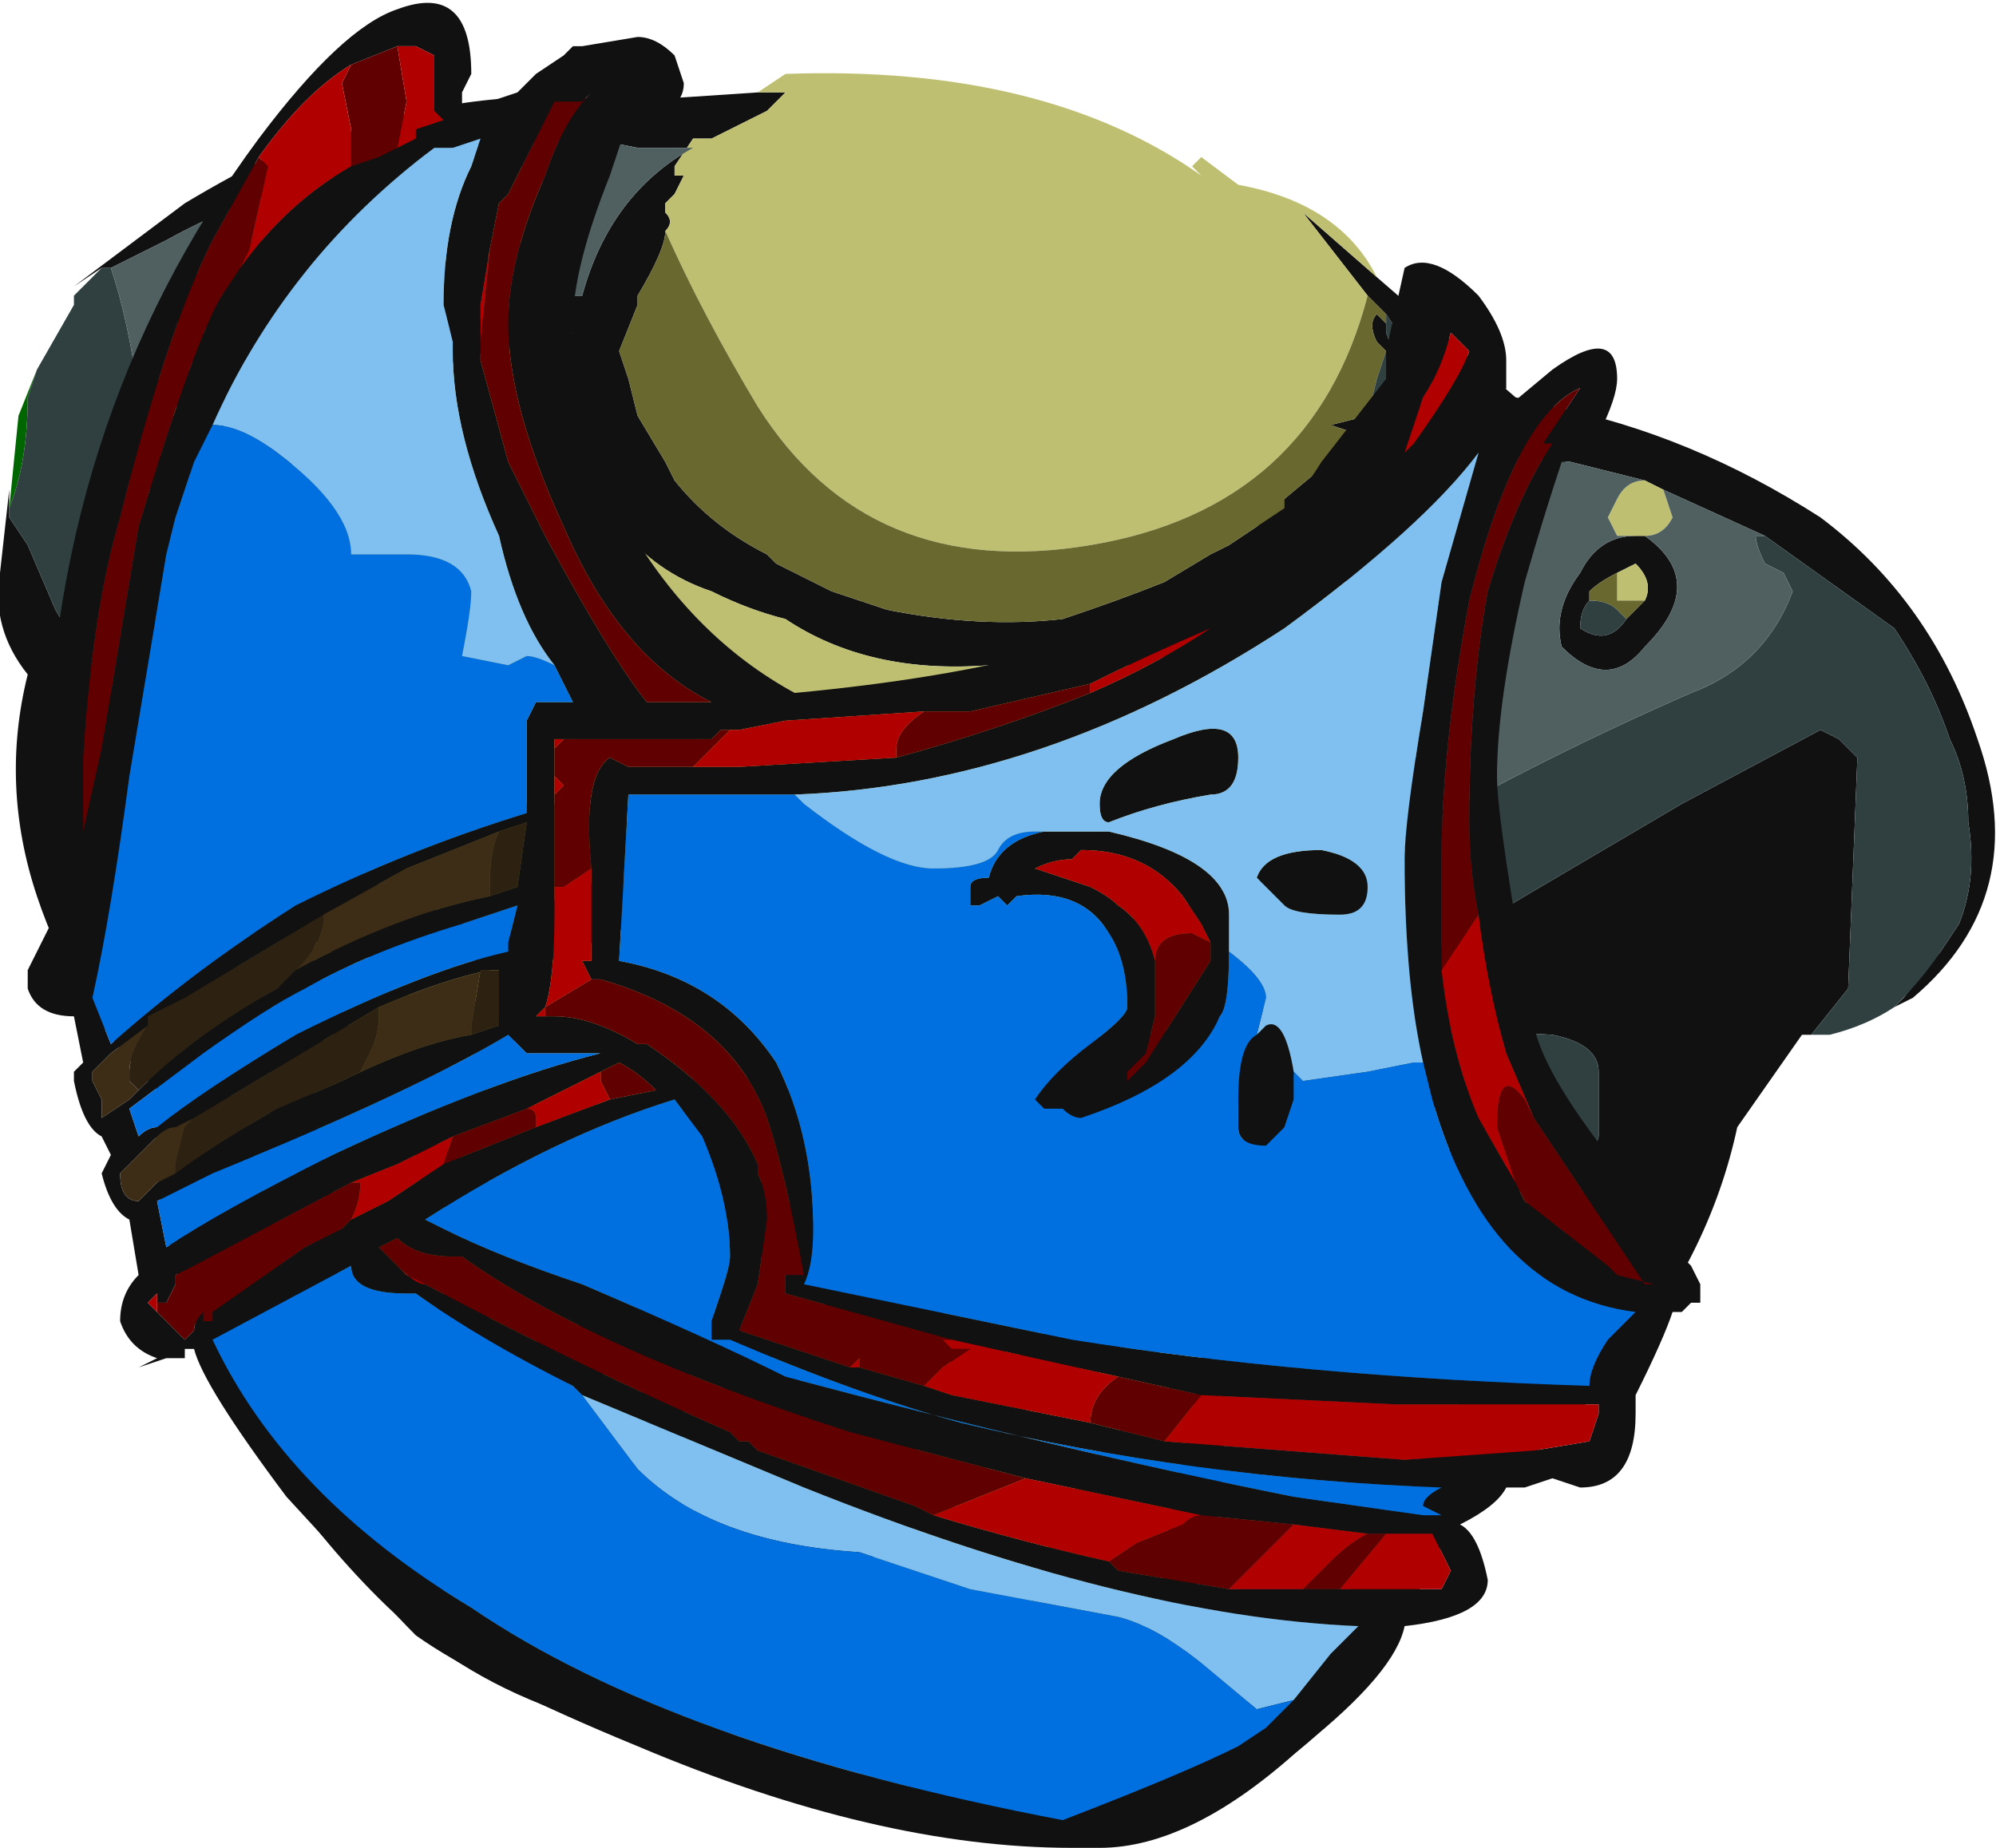 <?xml version="1.0" encoding="UTF-8" standalone="no"?>
<svg xmlns:ffdec="https://www.free-decompiler.com/flash" xmlns:xlink="http://www.w3.org/1999/xlink" ffdec:objectType="frame" height="70.0px" width="75.6px" xmlns="http://www.w3.org/2000/svg">
  <g transform="matrix(1.0, 0.0, 0.0, 1.0, 37.45, 33.6)">
    <use ffdec:characterId="2116" height="66.85" transform="matrix(1.0, 0.0, 0.0, 1.0, -37.45, -30.8)" width="75.6" xlink:href="#sprite0"/>
    <use ffdec:characterId="2117" height="10.0" transform="matrix(7.0, 0.0, 0.0, 7.0, -36.4, -33.6)" width="9.05" xlink:href="#shape1"/>
  </g>
  <defs>
    <g id="sprite0" transform="matrix(1.0, 0.0, 0.0, 1.0, 37.45, 30.8)">
      <use ffdec:characterId="2115" height="9.55" transform="matrix(7.0, 0.0, 0.0, 7.0, -37.45, -30.8)" width="10.8" xlink:href="#shape0"/>
    </g>
    <g id="shape0" transform="matrix(1.0, 0.0, 0.0, 1.0, 5.35, 4.4)">
      <path d="M2.1 -3.3 L2.85 -2.65 3.05 -2.6 Q3.8 -2.45 4.5 -2.0 5.1 -1.55 5.35 -0.8 5.65 0.05 5.0 0.6 L4.9 0.65 4.95 0.6 5.15 0.35 5.25 0.2 Q5.35 -0.05 5.3 -0.35 5.3 -0.6 5.2 -0.8 5.1 -1.1 4.9 -1.4 L4.2 -1.9 3.65 -2.15 3.55 -2.2 3.15 -2.3 2.6 -2.35 2.3 -2.4 2.3 -2.35 2.25 -2.25 2.25 -2.15 2.15 -2.0 2.15 -1.95 2.1 -1.95 1.95 -1.8 2.05 -1.65 2.1 -1.55 2.2 -1.3 Q2.35 -0.9 2.3 -0.4 L2.25 -0.2 2.25 -0.1 2.2 -0.05 2.2 0.05 2.05 0.25 1.95 0.4 1.75 0.6 1.9 0.55 2.0 0.5 2.4 0.35 Q2.65 0.2 2.9 0.05 L3.75 -0.45 4.5 -0.85 4.6 -0.8 4.7 -0.7 4.65 0.55 4.45 0.8 4.4 0.8 4.05 1.3 Q3.9 2.0 3.4 2.6 3.05 3.05 2.55 3.35 2.35 3.8 2.1 4.2 1.8 4.65 1.4 4.85 0.55 5.3 -0.35 5.1 -1.4 4.9 -2.35 4.45 -2.9 4.25 -3.3 3.85 -3.95 3.2 -4.3 2.35 -4.55 1.75 -4.5 1.1 -4.95 0.65 -5.15 0.05 -5.35 -0.55 -5.2 -1.15 -5.4 -1.4 -5.35 -1.7 L-5.3 -2.15 -5.3 -2.0 -5.2 -1.85 -5.05 -1.5 -4.9 -1.25 -4.85 -1.2 -4.65 -0.95 -4.65 -1.05 -4.55 -1.35 -4.45 -1.6 -4.4 -1.7 Q-3.7 -2.95 -2.25 -3.2 L-2.2 -3.2 Q-2.05 -3.75 -1.6 -4.0 L-1.9 -4.0 -2.15 -4.05 -2.9 -4.0 -3.5 -3.85 Q-4.0 -3.75 -4.45 -3.5 L-4.75 -3.35 -4.8 -3.35 -4.95 -3.25 -4.35 -3.7 Q-4.1 -3.85 -3.8 -4.0 L-3.55 -4.05 Q-2.8 -4.35 -2.0 -4.25 L-1.25 -4.3 -1.1 -4.3 -1.2 -4.2 -1.5 -4.05 -1.6 -4.05 -1.7 -3.9 -1.7 -3.85 -1.65 -3.85 -1.7 -3.75 -1.75 -3.7 -1.75 -3.65 Q-1.7 -3.6 -1.75 -3.55 -1.75 -3.45 -1.9 -3.2 L-1.9 -3.15 -2.0 -2.9 -1.95 -2.75 -1.9 -2.55 -1.75 -2.3 -1.7 -2.2 Q-1.5 -1.95 -1.2 -1.8 L-1.15 -1.75 Q-1.05 -1.7 -0.85 -1.6 L-0.55 -1.5 Q-0.05 -1.4 0.4 -1.45 0.7 -1.55 0.95 -1.65 L1.2 -1.8 1.3 -1.85 1.45 -1.95 1.6 -2.1 1.9 -2.35 2.0 -2.45 1.85 -2.5 2.05 -2.55 2.15 -2.75 2.15 -2.9 2.1 -2.95 Q2.05 -3.05 2.1 -3.1 L2.15 -3.05 2.15 -3.0 2.3 -2.6 2.45 -2.65 2.15 -3.1 2.05 -3.2 1.7 -3.65 2.1 -3.3 M3.55 -1.9 Q3.9 -1.65 3.55 -1.3 3.35 -1.05 3.1 -1.3 3.05 -1.5 3.2 -1.7 3.3 -1.9 3.5 -1.9 L3.55 -1.9 M2.05 -0.25 Q2.1 -0.6 2.1 -0.95 2.05 -1.3 1.95 -1.6 L1.9 -1.75 1.9 -1.7 1.75 -1.65 1.7 -1.6 1.55 -1.5 Q0.75 -1.05 0.0 -1.2 -0.65 -1.15 -1.1 -1.45 -1.3 -1.5 -1.5 -1.6 -1.8 -1.7 -2.0 -1.95 -2.2 -2.1 -2.3 -2.4 L-2.3 -2.45 Q-2.35 -2.6 -2.3 -2.85 L-2.3 -2.9 -2.25 -3.0 -2.45 -2.95 -2.5 -2.95 Q-2.95 -2.85 -3.35 -2.65 L-3.65 -2.4 Q-4.05 -2.05 -4.3 -1.55 L-4.4 -1.25 -4.45 -1.2 -4.45 -1.05 -4.5 -0.95 -4.5 -0.8 -4.35 -0.7 Q-3.9 -0.35 -3.45 -0.1 L-3.3 -0.05 -3.3 0.0 -3.2 0.0 Q-2.95 0.15 -2.65 0.3 L-2.4 0.1 Q-2.25 0.0 -2.05 -0.05 L-1.85 0.0 Q-1.8 0.05 -1.7 0.1 L-2.25 0.35 Q-2.45 0.45 -2.6 0.4 L-3.25 0.4 -3.5 0.35 -3.6 0.35 -3.6 0.3 -3.65 0.3 -3.65 0.45 -3.6 0.55 -3.55 0.6 -3.5 0.65 -3.45 0.8 -3.6 0.8 -3.6 0.9 -3.65 1.1 -3.65 1.25 -3.55 1.5 -3.55 1.65 -3.5 1.7 -3.55 1.7 -3.5 1.75 -3.5 1.7 -3.45 1.7 -3.45 1.75 -3.5 1.85 -3.5 1.95 Q-3.55 2.25 -3.55 2.6 L-3.5 2.85 -3.5 2.9 -3.25 3.4 Q-3.0 3.8 -2.7 4.05 L-2.6 4.15 -2.55 4.15 -2.5 4.2 -1.7 4.6 -1.4 4.65 -0.55 4.85 -0.2 4.9 0.1 4.9 0.55 4.45 0.6 4.3 0.8 4.1 Q0.95 3.9 0.95 3.65 L0.95 3.6 1.0 3.3 1.15 2.6 1.15 2.4 1.2 2.45 1.25 2.25 1.4 1.65 1.4 1.55 Q1.35 1.35 1.4 1.15 L1.05 1.3 0.1 1.35 Q-0.55 1.25 -1.0 0.8 L-0.9 0.8 -1.0 0.65 Q-1.0 0.5 -1.15 0.4 L-1.15 0.35 -1.05 0.3 -1.0 0.25 -0.9 0.3 Q-0.85 0.35 -0.8 0.4 L-0.7 0.5 Q-0.6 0.65 -0.65 0.75 L-0.55 0.85 0.85 0.8 1.35 0.7 1.5 0.65 1.65 0.65 1.65 0.6 1.7 0.6 1.8 0.45 1.95 0.2 2.0 -0.05 2.05 -0.25 M3.55 -1.55 Q3.6 -1.65 3.5 -1.75 L3.4 -1.7 Q3.3 -1.65 3.25 -1.6 L3.25 -1.55 Q3.2 -1.5 3.2 -1.4 3.35 -1.3 3.45 -1.45 L3.55 -1.55 M-4.6 -2.65 L-4.55 -2.7 Q-4.45 -2.8 -4.3 -2.8 L-4.2 -2.75 -4.15 -2.75 Q-4.1 -2.6 -4.15 -2.45 -4.25 -2.3 -4.4 -2.15 L-4.55 -2.15 -4.6 -2.2 -4.65 -2.2 -4.65 -2.6 -4.6 -2.65 M-3.9 -3.2 L-3.85 -3.25 Q-3.8 -3.35 -4.0 -3.3 L-4.05 -3.3 -4.15 -3.2 -4.15 -3.15 -4.25 -3.0 -4.05 -3.05 -3.9 -3.2 M-3.9 -3.5 Q-3.45 -3.3 -3.85 -2.95 -4.1 -2.75 -4.35 -2.85 -4.45 -3.1 -4.3 -3.3 -4.15 -3.5 -3.9 -3.5 M-4.4 -2.6 L-4.45 -2.55 -4.55 -2.35 -4.55 -2.3 -4.45 -2.35 -4.35 -2.45 -4.35 -2.5 -4.3 -2.6 -4.4 -2.6 M-2.4 3.45 L-2.6 3.45 -2.7 3.35 -2.75 3.2 -2.7 3.15 -2.7 3.1 Q-2.6 3.05 -2.55 3.15 L-2.5 3.2 -2.05 3.15 -1.85 3.1 -1.85 2.9 -1.9 2.6 -1.9 2.55 -1.95 2.6 -2.15 2.65 Q-2.4 2.75 -2.65 2.65 L-2.7 2.65 -2.85 2.55 -2.9 2.45 Q-3.05 2.3 -2.95 2.2 L-2.9 2.15 Q-2.75 2.25 -2.65 2.4 L-2.55 2.5 -2.05 2.3 Q-1.95 2.3 -1.85 2.25 L-1.85 1.85 -1.75 1.6 -1.8 1.6 -2.0 1.7 -2.05 1.75 -2.4 1.8 -2.6 1.8 -2.6 1.85 Q-2.75 1.85 -3.0 1.7 L-3.1 1.55 -3.1 1.45 -3.05 1.35 Q-2.85 1.45 -2.7 1.6 L-2.65 1.7 Q-2.5 1.6 -2.35 1.6 L-2.3 1.6 -2.3 1.55 -1.95 1.4 -1.9 1.4 -1.75 1.3 -1.7 1.3 -1.7 1.25 -1.6 1.15 Q-1.5 1.25 -1.5 1.35 L-1.5 1.4 -0.95 1.8 -0.9 1.8 -0.8 1.9 -0.25 2.3 0.15 2.55 Q0.25 2.45 0.4 2.35 L0.7 2.3 Q0.9 2.45 0.5 2.6 L0.45 2.65 0.35 2.65 0.1 2.65 -0.05 2.6 -0.1 2.6 Q-0.3 2.55 -0.45 2.5 -0.8 2.35 -1.1 2.1 L-1.3 1.95 -1.35 1.85 -1.45 1.8 -1.55 1.7 -1.55 2.25 -1.45 2.35 -1.4 2.35 -1.05 2.65 Q-0.85 2.8 -0.75 2.9 L-0.6 2.9 -0.35 2.85 Q-0.3 3.0 -0.4 3.05 -0.45 3.1 -0.55 3.1 -0.7 3.15 -0.8 3.05 -1.05 3.0 -1.35 2.8 L-1.6 2.55 -1.6 2.6 -1.65 2.8 -1.65 3.05 -1.35 3.3 -1.0 3.45 -0.55 3.45 -0.5 3.5 Q-0.9 4.0 -1.45 3.55 L-1.5 3.5 -1.65 3.3 -1.75 3.65 -1.85 3.2 -2.0 3.35 -2.15 3.4 -2.2 3.4 -2.25 3.45 -2.4 3.45 M-4.2 0.95 L-4.0 1.3 -4.0 1.35 -3.85 1.9 -3.85 2.0 -3.8 2.1 -3.75 2.3 -3.75 2.15 -3.7 2.0 -3.55 1.75 -3.65 1.6 Q-3.9 1.5 -3.9 1.1 -3.9 0.9 -3.75 0.8 L-3.7 0.75 -3.7 0.7 Q-3.85 0.65 -3.85 0.45 L-3.85 0.4 Q-3.85 0.35 -3.8 0.3 L-4.0 0.25 -4.15 0.15 -4.3 0.1 -4.45 0.0 -4.55 0.0 -4.45 0.1 -4.1 0.4 -3.95 0.55 -3.85 0.7 -3.8 0.75 -3.8 0.8 -3.85 0.85 -4.2 0.85 -4.2 0.9 -4.2 0.95 -4.2 0.95 M2.6 1.75 L2.7 1.65 Q2.75 1.5 2.95 1.45 L3.0 1.5 3.1 1.5 Q3.2 1.75 2.95 1.95 2.85 2.05 2.7 1.95 L2.6 1.9 Q2.6 1.85 2.6 1.75 M1.95 2.3 L1.9 2.25 1.9 2.2 Q1.8 2.0 1.95 1.8 L2.0 1.8 Q2.15 1.65 2.3 1.65 2.4 1.7 2.4 1.8 2.45 1.9 2.35 2.05 L2.1 2.3 1.95 2.3 M2.85 1.65 L2.8 1.7 2.75 1.8 Q2.8 1.85 2.9 1.75 L2.95 1.6 Q2.9 1.65 2.85 1.65 M0.4 4.9 Q0.95 4.8 1.4 4.4 2.0 3.9 2.35 3.1 L2.45 2.95 2.65 2.6 Q3.1 2.0 3.2 1.7 L3.3 1.35 3.3 1.0 Q3.3 0.85 3.05 0.8 L2.15 0.75 1.75 0.95 1.55 1.1 1.6 1.25 1.6 1.3 Q1.7 1.55 1.65 1.8 L1.6 1.95 1.6 2.0 Q1.55 2.2 1.45 2.35 L1.4 2.35 1.25 2.5 1.2 2.5 1.2 2.6 1.25 2.75 Q1.35 3.4 1.0 4.05 L0.8 4.4 0.7 4.45 0.45 4.7 0.4 4.7 0.1 4.9 0.4 4.9 M2.35 1.05 L2.45 1.0 2.45 1.05 2.55 1.05 Q2.65 1.05 2.65 1.1 2.75 1.2 2.65 1.4 2.5 1.65 2.3 1.55 L2.25 1.5 2.25 1.4 2.3 1.1 2.3 1.05 2.35 1.05 M2.6 1.25 L2.55 1.15 Q2.4 1.15 2.4 1.25 L2.4 1.45 Q2.5 1.45 2.55 1.35 L2.55 1.3 2.6 1.25 M2.1 1.95 L2.0 1.95 2.0 2.1 2.05 2.1 Q2.1 2.1 2.1 2.05 L2.15 2.0 2.2 1.85 Q2.15 1.9 2.1 1.95" fill="#111111" fill-rule="evenodd" stroke="none"/>
      <path d="M4.55 0.8 L4.4 0.8 4.45 0.8 4.55 0.8 M-5.3 -2.05 L-5.25 -2.55 -5.15 -2.8 -5.2 -2.65 Q-5.2 -2.3 -5.3 -2.05 M2.15 -2.75 L2.15 -2.9 2.15 -2.75 M2.2 -0.05 L2.25 0.0 2.2 0.05 2.2 -0.05 M-4.55 -2.35 L-4.45 -2.35 -4.55 -2.3 -4.55 -2.35" fill="#006600" fill-rule="evenodd" stroke="none"/>
      <path d="M2.05 -1.65 L2.1 -1.65 2.1 -1.6 2.1 -1.55 2.05 -1.65 M-4.3 -2.6 L-4.4 -2.6 -4.3 -2.6 M-3.45 -0.1 L-3.3 -0.05 -3.45 -0.1 M-2.25 3.45 L-2.4 3.45 -2.25 3.45 M-3.55 0.6 L-3.5 0.65 -3.55 0.6 M-3.65 1.1 L-3.6 1.25 -3.6 1.45 -3.55 1.55 -3.55 1.5 -3.65 1.25 -3.65 1.1 M-3.45 1.75 L-3.5 1.8 -3.5 1.85 -3.45 1.75 M-2.55 4.15 L-2.5 4.2 -2.55 4.15 M-3.2 2.1 L-3.25 2.15 -3.2 2.25 -3.25 2.1 -3.2 2.1 M0.55 4.45 L0.6 4.35 0.6 4.3 0.55 4.45 M0.95 3.65 L0.95 3.6 0.95 3.65" fill="#00a600" fill-rule="evenodd" stroke="none"/>
      <path d="M-1.25 -4.3 L-1.1 -4.4 Q0.3 -4.45 1.15 -3.85 L1.1 -3.9 1.15 -3.95 1.35 -3.8 Q1.9 -3.7 2.1 -3.3 L1.7 -3.65 2.05 -3.2 Q1.75 -2.05 0.55 -1.85 -0.65 -1.65 -1.25 -2.6 -1.55 -3.1 -1.75 -3.55 -1.7 -3.6 -1.75 -3.65 L-1.75 -3.7 -1.7 -3.75 -1.65 -3.85 -1.7 -3.85 -1.7 -3.9 -1.6 -4.05 -1.5 -4.05 -1.2 -4.2 -1.1 -4.3 -1.25 -4.3 M3.65 -2.15 L3.7 -2.0 Q3.65 -1.9 3.55 -1.9 L3.5 -1.9 3.4 -1.9 3.35 -2.0 3.4 -2.1 Q3.45 -2.2 3.55 -2.2 L3.65 -2.15 M-4.3 -1.55 Q-4.05 -2.05 -3.65 -2.4 L-3.35 -2.65 Q-2.95 -2.85 -2.5 -2.95 L-2.45 -2.95 -2.25 -3.0 -2.3 -2.9 -2.3 -2.85 Q-2.35 -2.6 -2.3 -2.45 L-2.3 -2.4 Q-2.2 -2.1 -2.0 -1.95 -1.8 -1.7 -1.5 -1.6 -1.3 -1.5 -1.1 -1.45 -0.65 -1.15 0.0 -1.2 0.75 -1.05 1.55 -1.5 L1.7 -1.6 1.75 -1.65 1.9 -1.7 1.9 -1.75 1.95 -1.6 Q2.05 -1.3 2.1 -0.95 2.1 -0.6 2.05 -0.25 1.55 -0.05 1.05 0.1 L-0.1 0.4 -0.2 0.4 -0.5 0.35 -0.55 0.3 Q-0.9 -0.1 -1.25 0.1 L-1.05 0.3 -1.15 0.35 -1.15 0.4 Q-1.0 0.5 -1.0 0.65 L-0.9 0.8 -1.0 0.8 Q-0.55 1.25 0.1 1.35 L1.05 1.3 1.4 1.15 Q1.35 1.35 1.4 1.55 L1.4 1.65 1.3 1.6 Q1.15 1.65 1.05 1.75 0.75 2.05 0.4 2.2 -0.2 1.85 -0.65 1.4 -1.2 0.85 -1.8 1.1 -2.55 1.35 -3.0 0.9 -2.75 0.95 -2.5 0.8 -2.6 0.6 -2.95 0.6 -3.35 0.6 -3.5 0.35 L-3.25 0.4 -2.6 0.4 Q-2.45 0.45 -2.25 0.35 L-1.7 0.1 Q-1.8 0.05 -1.85 0.0 L-1.65 0.0 Q-1.8 -0.45 -2.45 -0.45 -2.65 -0.45 -2.85 -0.55 -3.7 -0.9 -4.3 -1.55 M3.55 -1.55 Q3.5 -1.55 3.4 -1.55 L3.4 -1.7 3.5 -1.75 Q3.6 -1.65 3.55 -1.55 M-2.4 -3.8 Q-2.35 -3.55 -2.6 -3.45 -2.95 -3.3 -3.2 -3.5 L-3.2 -3.6 -3.25 -3.65 -3.25 -3.75 Q-3.2 -3.8 -3.1 -3.85 L-2.8 -3.95 -2.55 -3.9 Q-2.45 -3.9 -2.4 -3.8 M-4.0 -3.3 Q-3.8 -3.35 -3.85 -3.25 L-3.9 -3.2 Q-3.95 -3.2 -4.0 -3.25 L-4.0 -3.3 M-4.4 -2.6 L-4.3 -2.6 -4.35 -2.5 -4.35 -2.45 -4.4 -2.5 -4.4 -2.55 -4.45 -2.55 -4.4 -2.6 M0.45 2.65 L0.5 2.65 Q0.95 2.55 1.25 2.35 L1.25 2.25 1.2 2.45 1.15 2.4 1.15 2.6 Q0.45 3.0 0.25 3.8 0.25 3.9 0.15 3.9 -0.5 4.2 -0.7 4.8 L-0.55 4.85 -1.4 4.65 -1.4 3.6 -1.45 3.55 Q-0.9 4.0 -0.5 3.5 L-0.55 3.45 -0.5 3.5 Q-0.05 3.4 0.1 2.9 L0.4 2.7 0.35 2.65 0.45 2.65 M2.9 1.75 L2.9 1.7 2.85 1.7 2.85 1.65 Q2.9 1.65 2.95 1.6 L2.9 1.75 M2.6 1.25 L2.55 1.3 2.55 1.35 Q2.5 1.45 2.4 1.45 L2.4 1.25 Q2.4 1.15 2.55 1.15 L2.6 1.25 M2.15 2.0 L2.15 1.95 2.1 1.95 Q2.15 1.9 2.2 1.85 L2.15 2.0" fill="#bfbf72" fill-rule="evenodd" stroke="none"/>
      <path d="M-1.75 -3.55 Q-1.55 -3.1 -1.25 -2.6 -0.65 -1.65 0.55 -1.85 1.75 -2.05 2.05 -3.2 L2.15 -3.1 2.15 -3.05 2.1 -3.1 Q2.05 -3.05 2.1 -2.95 L2.15 -2.9 2.1 -2.75 2.05 -2.55 1.85 -2.5 2.0 -2.45 1.9 -2.35 1.6 -2.1 1.6 -2.05 1.45 -1.95 1.3 -1.85 1.2 -1.8 0.95 -1.65 Q0.7 -1.55 0.4 -1.45 -0.05 -1.4 -0.55 -1.5 L-0.85 -1.6 Q-1.05 -1.7 -1.15 -1.75 L-1.2 -1.8 Q-1.5 -1.95 -1.7 -2.2 L-1.75 -2.3 -1.9 -2.55 -1.95 -2.75 -2.0 -2.9 -1.9 -3.15 -1.9 -3.2 Q-1.75 -3.45 -1.75 -3.55 M-4.3 -1.55 Q-3.7 -0.9 -2.85 -0.55 -2.65 -0.45 -2.45 -0.45 -1.8 -0.45 -1.65 0.0 L-1.85 0.0 -2.05 -0.05 Q-2.25 0.0 -2.4 0.1 L-2.65 0.3 Q-2.95 0.15 -3.2 0.0 L-3.3 0.0 -3.3 -0.05 -3.45 -0.1 Q-3.9 -0.35 -4.35 -0.7 L-4.5 -0.8 -4.5 -0.95 -4.45 -1.05 -4.45 -1.2 -4.4 -1.25 -4.3 -1.55 M-3.5 0.35 Q-3.35 0.6 -2.95 0.6 -2.6 0.6 -2.5 0.8 -2.75 0.95 -3.0 0.9 -2.55 1.35 -1.8 1.1 -1.2 0.85 -0.65 1.4 -0.2 1.85 0.4 2.2 0.75 2.05 1.05 1.75 1.15 1.65 1.3 1.6 L1.4 1.65 1.25 2.25 1.25 2.35 Q0.95 2.55 0.5 2.65 L0.45 2.65 0.5 2.6 Q0.9 2.45 0.7 2.3 L0.4 2.35 Q0.25 2.45 0.15 2.55 L-0.25 2.3 -0.8 1.9 -0.9 1.8 -0.95 1.8 -1.5 1.4 -1.5 1.35 Q-1.5 1.25 -1.6 1.15 L-1.7 1.25 -1.7 1.3 -1.75 1.3 -1.9 1.4 -1.95 1.4 -2.3 1.55 -2.3 1.6 -2.35 1.6 Q-2.5 1.6 -2.65 1.7 L-2.7 1.6 Q-2.85 1.45 -3.05 1.35 L-3.1 1.45 -3.1 1.55 -3.0 1.7 Q-2.75 1.85 -2.6 1.85 L-2.6 1.8 -2.4 1.8 -2.05 1.75 -2.0 1.7 -1.8 1.6 -1.75 1.6 -1.85 1.85 -1.85 2.25 Q-1.95 2.3 -2.05 2.3 L-2.55 2.5 -2.65 2.4 Q-2.75 2.25 -2.9 2.15 L-2.95 2.2 Q-3.05 2.3 -2.9 2.45 L-2.85 2.55 -2.7 2.65 -2.65 2.65 Q-2.4 2.75 -2.15 2.65 L-1.95 2.6 -1.9 2.55 -1.9 2.6 -1.85 2.9 -1.85 3.1 -2.05 3.15 -2.5 3.2 -2.55 3.15 Q-2.6 3.05 -2.7 3.1 L-2.7 3.15 -2.75 3.2 -2.7 3.35 -2.6 3.45 -2.4 3.45 -2.25 3.45 -2.2 3.4 -2.15 3.4 -2.0 3.35 -1.85 3.2 -1.75 3.65 -1.65 3.3 -1.5 3.5 -1.45 3.55 -1.4 3.6 -1.4 4.65 -1.7 4.6 -2.5 4.2 -2.55 4.15 -2.6 4.15 -2.7 4.05 Q-3.0 3.8 -3.25 3.4 L-3.5 2.9 -3.5 2.85 -3.55 2.6 Q-3.55 2.25 -3.5 1.95 L-3.5 1.85 -3.5 1.8 -3.45 1.75 -3.45 1.7 -3.5 1.7 -3.5 1.75 -3.55 1.7 -3.5 1.7 -3.55 1.65 -3.55 1.5 -3.55 1.55 -3.6 1.45 -3.6 1.25 -3.65 1.1 -3.6 0.9 -3.6 0.8 -3.45 0.8 -3.5 0.65 -3.55 0.6 -3.6 0.55 -3.65 0.45 -3.65 0.3 -3.6 0.3 -3.6 0.35 -3.5 0.35 M-1.05 0.3 L-1.25 0.1 Q-0.9 -0.1 -0.55 0.3 L-0.5 0.35 -0.2 0.4 -0.1 0.4 1.05 0.1 Q1.55 -0.05 2.05 -0.25 L2.0 -0.05 1.95 0.2 1.8 0.45 1.75 0.5 1.75 0.55 1.65 0.6 1.65 0.65 1.5 0.65 1.35 0.7 0.85 0.8 -0.55 0.85 -0.65 0.75 Q-0.6 0.65 -0.7 0.5 L-0.8 0.4 Q-0.85 0.35 -0.9 0.3 L-1.0 0.25 -1.05 0.3 M3.4 -1.7 L3.4 -1.55 Q3.5 -1.55 3.55 -1.55 L3.45 -1.45 3.4 -1.5 Q3.35 -1.55 3.25 -1.55 L3.25 -1.6 Q3.3 -1.65 3.4 -1.7 M-3.9 -3.2 L-4.05 -3.05 -4.0 -3.05 Q-4.0 -3.1 -4.0 -3.2 L-4.15 -3.2 -4.05 -3.3 -4.0 -3.3 -4.0 -3.25 Q-3.95 -3.2 -3.9 -3.2 M-0.55 3.45 L-1.0 3.45 -1.35 3.3 -1.65 3.05 -1.65 2.8 -1.6 2.6 -1.6 2.55 -1.35 2.8 Q-1.05 3.0 -0.8 3.05 -0.7 3.15 -0.55 3.1 -0.45 3.1 -0.4 3.05 -0.3 3.0 -0.35 2.85 L-0.6 2.9 -0.75 2.9 Q-0.85 2.8 -1.05 2.65 L-1.4 2.35 -1.45 2.35 -1.55 2.25 -1.55 1.7 -1.45 1.8 -1.35 1.85 -1.3 1.95 -1.1 2.1 Q-0.8 2.35 -0.45 2.5 -0.3 2.55 -0.1 2.6 L-0.05 2.6 0.1 2.65 0.35 2.65 0.4 2.7 0.1 2.9 Q-0.05 3.4 -0.5 3.5 L-0.55 3.45 M-3.2 2.1 L-3.25 2.1 -3.2 2.25 -3.25 2.15 -3.2 2.1 M0.55 4.45 L0.1 4.9 -0.2 4.9 -0.55 4.85 -0.7 4.8 Q-0.5 4.2 0.15 3.9 0.25 3.9 0.25 3.8 0.45 3.0 1.15 2.6 L1.0 3.3 0.95 3.6 0.95 3.65 Q0.95 3.9 0.8 4.1 L0.6 4.3 0.6 4.35 0.55 4.45 M2.85 1.65 L2.85 1.7 2.9 1.7 2.9 1.75 Q2.8 1.85 2.75 1.8 L2.8 1.7 2.85 1.65 M2.1 1.95 L2.15 1.95 2.15 2.0 2.1 2.05 Q2.1 2.1 2.05 2.1 L2.0 2.1 2.0 1.95 2.1 1.95 M1.55 3.45 Q1.5 3.6 1.35 3.55 1.25 3.45 1.3 3.3 1.35 3.15 1.5 3.15 1.7 3.25 1.55 3.45" fill="#68682f" fill-rule="evenodd" stroke="none"/>
      <path d="M0.4 4.9 L0.1 4.9 0.4 4.7 0.45 4.7 0.7 4.45 0.4 4.9" fill="#0070e0" fill-rule="evenodd" stroke="none"/>
      <path d="M5.15 0.35 Q5.05 0.5 4.9 0.65 4.75 0.75 4.55 0.8 L4.45 0.8 4.65 0.55 4.7 -0.7 4.6 -0.8 4.5 -0.85 3.75 -0.45 2.9 0.05 Q2.65 0.2 2.4 0.35 L2.0 0.5 1.9 0.55 1.75 0.6 1.95 0.4 2.05 0.25 2.2 0.05 2.25 0.0 2.2 -0.05 2.25 -0.1 2.25 -0.2 2.3 -0.3 Q3.0 -0.7 3.8 -1.05 4.2 -1.2 4.35 -1.6 L4.3 -1.7 4.2 -1.75 Q4.15 -1.85 4.15 -1.9 L4.2 -1.9 4.9 -1.4 Q5.1 -1.1 5.2 -0.8 5.3 -0.6 5.3 -0.35 5.35 -0.05 5.25 0.2 L5.15 0.35 M-5.3 -2.0 L-5.3 -2.05 Q-5.2 -2.3 -5.2 -2.65 L-5.15 -2.8 -4.95 -3.15 -4.95 -3.2 -4.8 -3.35 -4.75 -3.35 Q-4.65 -3.05 -4.6 -2.65 L-4.65 -2.6 -4.65 -2.2 -4.6 -2.2 -4.55 -2.15 Q-4.5 -1.95 -4.35 -1.8 L-4.4 -1.7 -4.45 -1.6 -4.55 -1.35 -4.65 -1.05 -4.65 -0.95 -4.85 -1.2 -4.9 -1.25 -5.05 -1.5 -5.2 -1.85 -5.3 -2.0 M2.05 -2.55 L2.1 -2.75 2.15 -2.9 2.15 -2.75 2.05 -2.55 M2.15 -3.05 L2.15 -3.1 2.45 -2.65 2.3 -2.6 2.15 -3.0 2.15 -3.05 M2.3 -2.35 L2.3 -2.3 2.25 -2.25 2.3 -2.35 M3.25 -1.55 Q3.35 -1.55 3.4 -1.5 L3.45 -1.45 Q3.35 -1.3 3.2 -1.4 3.2 -1.5 3.25 -1.55 M-4.05 -3.05 L-4.25 -3.0 -4.15 -3.15 -4.15 -3.2 -4.0 -3.2 Q-4.0 -3.1 -4.0 -3.05 L-4.05 -3.05 M-4.45 -2.55 L-4.4 -2.55 -4.4 -2.5 -4.35 -2.45 -4.45 -2.35 -4.55 -2.35 -4.45 -2.55 M-4.2 0.85 L-3.85 0.85 -3.8 0.8 -3.8 0.75 -3.85 0.7 -3.95 0.55 -4.1 0.4 -4.45 0.1 -4.55 0.0 -4.45 0.0 -4.3 0.1 -4.15 0.15 -4.0 0.25 -3.8 0.3 Q-3.85 0.35 -3.85 0.4 L-3.85 0.45 Q-3.85 0.65 -3.7 0.7 L-3.7 0.75 -3.75 0.8 Q-3.9 0.9 -3.9 1.1 -3.9 1.5 -3.65 1.6 L-3.55 1.75 -3.7 2.0 -3.75 2.15 -3.75 2.3 -3.8 2.1 -3.85 2.0 -3.85 1.9 -4.0 1.35 -4.0 1.3 -4.2 0.95 -4.2 0.9 -4.2 0.85 M2.7 1.95 Q2.85 2.05 2.95 1.95 3.2 1.75 3.1 1.5 L3.0 1.5 2.95 1.45 Q2.75 1.5 2.7 1.65 L2.6 1.75 2.4 1.8 Q2.4 1.7 2.3 1.65 2.15 1.65 2.0 1.8 L1.95 1.8 Q1.8 2.0 1.9 2.2 L1.9 2.25 1.95 2.3 1.85 2.4 Q2.2 2.45 2.45 2.3 L2.7 1.95 M1.6 1.25 L1.55 1.1 1.75 0.95 2.15 0.75 3.05 0.8 Q3.3 0.85 3.3 1.0 L3.3 1.35 3.2 1.7 Q3.1 2.0 2.65 2.6 L2.45 2.95 2.35 3.1 Q2.0 3.9 1.4 4.4 0.95 4.8 0.4 4.9 L0.7 4.45 0.8 4.4 1.5 3.65 Q1.85 3.3 2.25 3.0 L1.9 3.05 Q1.6 3.05 1.35 2.9 L1.25 2.75 1.2 2.6 1.2 2.5 1.25 2.5 1.4 2.35 1.45 2.35 Q1.55 2.2 1.6 2.0 L1.6 1.95 1.65 1.8 Q1.75 1.55 2.1 1.5 L2.2 1.5 2.2 1.55 2.25 1.5 2.3 1.55 Q2.5 1.65 2.65 1.4 2.75 1.2 2.65 1.1 2.65 1.05 2.55 1.05 L2.45 1.05 2.45 1.0 2.35 1.05 Q2.1 1.1 1.85 1.2 L1.6 1.25" fill="#304040" fill-rule="evenodd" stroke="none"/>
      <path d="M2.05 -1.65 L1.95 -1.8 2.1 -1.95 2.15 -1.95 2.15 -2.0 2.25 -2.15 2.25 -2.25 2.3 -2.3 2.3 -2.35 2.3 -2.4 2.6 -2.35 3.15 -2.3 3.55 -2.2 Q3.45 -2.2 3.4 -2.1 L3.35 -2.0 3.4 -1.9 3.5 -1.9 Q3.3 -1.9 3.2 -1.7 3.05 -1.5 3.1 -1.3 3.35 -1.05 3.55 -1.3 3.9 -1.65 3.55 -1.9 3.65 -1.9 3.7 -2.0 L3.65 -2.15 4.2 -1.9 4.15 -1.9 Q4.15 -1.85 4.2 -1.75 L4.3 -1.7 4.35 -1.6 Q4.2 -1.2 3.8 -1.05 3.0 -0.7 2.3 -0.3 L2.25 -0.2 2.3 -0.4 Q2.35 -0.9 2.2 -1.3 L2.1 -1.55 2.1 -1.6 2.1 -1.65 2.05 -1.65 M4.1 -1.35 L4.1 -1.35 M-2.4 -3.8 Q-2.45 -3.9 -2.55 -3.9 L-2.8 -3.95 -3.1 -3.85 Q-3.2 -3.8 -3.25 -3.75 L-3.25 -3.65 -3.2 -3.6 -3.2 -3.5 Q-2.95 -3.3 -2.6 -3.45 -2.35 -3.55 -2.4 -3.8 M-4.75 -3.35 L-4.45 -3.5 Q-4.0 -3.75 -3.5 -3.85 L-2.9 -4.0 -2.15 -4.05 -1.9 -4.0 -1.6 -4.0 Q-2.05 -3.75 -2.2 -3.2 L-2.25 -3.2 Q-3.7 -2.95 -4.4 -1.7 L-4.35 -1.8 Q-4.5 -1.95 -4.55 -2.15 L-4.4 -2.15 Q-4.25 -2.3 -4.15 -2.45 -4.1 -2.6 -4.15 -2.75 L-4.2 -2.75 -4.3 -2.8 Q-4.45 -2.8 -4.55 -2.7 L-4.6 -2.65 Q-4.65 -3.05 -4.75 -3.35 M-3.9 -3.5 Q-4.15 -3.5 -4.3 -3.3 -4.45 -3.1 -4.35 -2.85 -4.1 -2.75 -3.85 -2.95 -3.45 -3.3 -3.9 -3.5 M2.7 1.95 L2.45 2.3 Q2.2 2.45 1.85 2.4 L1.95 2.3 2.1 2.3 2.35 2.05 Q2.45 1.9 2.4 1.8 L2.6 1.75 Q2.6 1.85 2.6 1.9 L2.7 1.95 M0.8 4.4 L1.0 4.05 Q1.35 3.4 1.25 2.75 L1.35 2.9 Q1.6 3.05 1.9 3.05 L2.25 3.0 Q1.85 3.3 1.5 3.65 L0.8 4.4 M1.65 1.8 Q1.7 1.55 1.6 1.3 L1.6 1.25 1.85 1.2 Q2.1 1.1 2.35 1.05 L2.3 1.05 2.3 1.1 2.25 1.4 2.25 1.5 2.2 1.55 2.2 1.5 2.1 1.5 Q1.75 1.55 1.65 1.8 M1.6 1.3 L1.6 1.3 M1.55 3.45 Q1.7 3.25 1.5 3.15 1.35 3.15 1.3 3.3 1.25 3.45 1.35 3.55 1.5 3.6 1.55 3.45" fill="#506060" fill-rule="evenodd" stroke="none"/>
    </g>
    <g id="shape1" transform="matrix(1.0, 0.0, 0.0, 1.0, 5.2, 4.8)">
      <path d="M2.5 -3.0 Q2.45 -2.8 2.35 -2.65 L2.25 -2.35 2.3 -2.4 Q2.55 -2.75 2.6 -2.9 L2.5 -3.0 M2.8 -2.7 L2.75 -2.55 3.05 -2.8 Q3.4 -3.05 3.4 -2.75 3.4 -2.65 3.3 -2.45 3.2 -2.3 3.1 -2.3 3.0 -2.0 2.9 -1.65 2.75 -1.0 2.75 -0.6 2.75 -0.35 2.95 0.75 3.0 1.0 3.35 1.45 L3.75 2.0 3.8 2.05 3.85 2.15 3.85 2.25 3.8 2.25 3.75 2.3 3.7 2.3 Q3.65 2.45 3.5 2.75 L3.5 2.85 Q3.5 3.25 3.2 3.25 L3.05 3.2 2.9 3.25 2.8 3.25 Q2.75 3.35 2.55 3.45 2.65 3.5 2.7 3.75 2.7 3.95 2.25 4.0 2.2 4.25 1.7 4.65 1.1 5.2 0.6 5.2 L0.45 5.2 Q-0.6 5.2 -1.9 4.65 -2.75 4.3 -3.1 4.05 -3.25 3.9 -3.8 3.3 -4.25 2.7 -4.3 2.5 L-4.35 2.5 -4.35 2.55 -4.45 2.55 -4.6 2.6 -4.5 2.55 Q-4.65 2.5 -4.7 2.35 -4.7 2.2 -4.6 2.1 L-4.65 1.8 Q-4.75 1.75 -4.8 1.55 L-4.75 1.45 -4.8 1.35 Q-4.9 1.3 -4.95 1.05 L-4.95 1.0 -4.9 0.95 -4.95 0.7 Q-5.15 0.7 -5.2 0.55 L-5.2 0.45 -5.05 0.15 -5.1 -0.45 Q-5.1 -2.5 -3.95 -4.05 -3.5 -4.65 -3.2 -4.75 -2.8 -4.9 -2.8 -4.4 L-2.85 -4.3 -2.85 -4.2 -2.55 -4.3 -2.45 -4.4 -2.3 -4.5 -2.25 -4.55 -2.2 -4.55 -1.9 -4.6 Q-1.8 -4.6 -1.7 -4.5 L-1.65 -4.35 Q-1.65 -4.25 -1.75 -4.2 L-1.95 -4.15 -2.05 -3.85 Q-2.25 -3.35 -2.25 -3.05 -2.25 -2.5 -1.95 -1.95 -1.6 -1.35 -1.05 -1.05 0.55 -1.2 1.2 -1.65 1.55 -1.9 1.8 -2.3 L2.15 -2.75 2.15 -2.9 2.25 -3.35 Q2.4 -3.45 2.65 -3.2 2.8 -3.0 2.8 -2.85 L2.8 -2.7 M0.55 -1.05 Q0.9 -1.2 1.2 -1.4 0.85 -1.25 0.55 -1.1 L-0.1 -0.95 -0.35 -0.95 -1.1 -0.9 -1.35 -0.85 -1.45 -0.85 -1.5 -0.8 -2.05 -0.8 -2.1 -0.8 -2.3 -0.8 -2.35 -0.8 -2.35 -0.75 -2.35 -0.6 -2.35 -0.5 -2.35 0.0 -2.35 0.15 Q-2.35 0.5 -2.4 0.65 L-2.45 0.7 -2.4 0.7 -2.35 0.7 Q-2.15 0.7 -1.9 0.85 L-1.85 0.85 Q-1.4 1.15 -1.25 1.5 L-1.25 1.55 Q-1.2 1.65 -1.2 1.8 L-1.25 2.15 -1.35 2.4 -0.75 2.6 -0.7 2.6 -0.35 2.7 -0.2 2.75 0.55 2.9 0.95 3.0 2.25 3.1 2.95 3.05 3.25 3.0 3.3 2.85 3.3 2.8 2.2 2.8 1.15 2.75 0.7 2.65 -0.2 2.45 -1.1 2.2 -1.1 2.1 -1.0 2.1 Q-1.1 1.55 -1.2 1.25 -1.4 0.7 -2.1 0.5 L-2.15 0.5 -2.2 0.4 -2.15 0.4 -2.15 -0.1 Q-2.2 -0.6 -2.05 -0.7 L-1.95 -0.65 -1.6 -0.65 -1.35 -0.65 -0.5 -0.7 Q0.05 -0.85 0.55 -1.05 M1.3 0.35 Q1.3 0.65 1.25 0.7 1.1 1.05 0.5 1.25 0.45 1.25 0.4 1.2 L0.3 1.2 0.25 1.15 Q0.35 1.0 0.55 0.85 0.75 0.7 0.75 0.65 0.75 0.4 0.65 0.25 0.5 0.0 0.15 0.05 L0.1 0.1 0.05 0.05 -0.05 0.1 -0.1 0.1 -0.1 0.0 Q-0.1 -0.05 0.0 -0.05 0.05 -0.25 0.3 -0.3 L0.65 -0.3 Q1.3 -0.15 1.3 0.15 L1.3 0.35 M-1.05 -0.5 L-1.95 -0.5 -2.0 0.4 Q-1.45 0.5 -1.15 0.95 -0.95 1.35 -0.95 1.85 -0.95 2.05 -1.0 2.15 L0.45 2.45 Q1.7 2.65 3.25 2.7 3.25 2.6 3.35 2.45 L3.5 2.3 Q2.7 2.2 2.4 1.15 L2.35 0.95 Q2.25 0.5 2.25 -0.15 2.25 -0.35 2.35 -0.95 L2.45 -1.65 2.65 -2.35 Q2.35 -1.95 1.6 -1.4 0.3 -0.55 -1.05 -0.5 M1.65 1.0 L1.65 1.15 1.6 1.3 1.5 1.4 Q1.35 1.4 1.35 1.3 L1.35 1.15 Q1.35 0.85 1.45 0.8 L1.5 0.75 Q1.6 0.7 1.65 1.0 M1.2 0.3 L1.15 0.2 1.05 0.05 Q0.85 -0.2 0.5 -0.2 L0.45 -0.15 Q0.35 -0.15 0.25 -0.1 L0.55 0.0 Q0.65 0.05 0.7 0.1 0.85 0.2 0.9 0.4 L0.9 0.45 0.9 0.7 0.85 0.9 0.75 1.0 0.75 1.05 0.85 0.95 1.2 0.4 1.2 0.3 M0.6 -0.45 Q0.6 -0.65 1.0 -0.8 1.35 -0.95 1.35 -0.7 1.35 -0.5 1.2 -0.5 0.9 -0.45 0.65 -0.35 0.6 -0.35 0.6 -0.45 M1.8 -0.2 Q2.05 -0.15 2.05 0.0 2.05 0.15 1.9 0.15 1.65 0.15 1.6 0.1 L1.45 -0.05 Q1.5 -0.2 1.8 -0.2 M2.65 0.15 Q2.6 -0.1 2.6 -0.35 2.6 -1.05 2.7 -1.6 2.85 -2.1 3.05 -2.4 L3.0 -2.4 3.2 -2.7 Q2.85 -2.55 2.6 -1.55 2.45 -0.75 2.45 -0.15 L2.45 0.45 Q2.5 0.9 2.65 1.25 L2.85 1.6 2.9 1.7 3.35 2.05 3.4 2.1 3.6 2.15 3.55 2.15 2.95 1.25 2.8 0.9 Q2.7 0.55 2.65 0.15 M0.2 3.2 L-0.75 2.95 Q-2.15 2.5 -2.85 2.0 L-2.9 2.0 Q-3.1 2.0 -3.2 1.9 L-3.3 1.95 -3.25 2.0 -3.2 2.05 -3.15 2.1 -3.05 2.15 Q-2.2 2.6 -1.4 2.95 L-1.35 3.0 -1.3 3.0 -1.25 3.05 -0.4 3.35 -0.3 3.4 Q0.2 3.55 0.65 3.65 L0.7 3.7 1.3 3.8 1.7 3.8 1.85 3.8 2.45 3.8 2.5 3.7 2.4 3.5 2.15 3.5 2.05 3.5 1.65 3.45 1.15 3.4 0.2 3.2 M2.45 3.4 L2.35 3.35 Q2.35 3.3 2.45 3.25 1.1 3.2 -0.15 2.9 -0.7 2.75 -1.4 2.45 L-1.5 2.45 -1.5 2.35 -1.45 2.2 Q-1.4 2.05 -1.4 2.0 -1.4 1.7 -1.55 1.35 L-1.7 1.15 Q-2.35 1.35 -3.05 1.8 L-2.95 1.85 Q-2.65 2.0 -2.2 2.15 -1.5 2.45 -1.1 2.65 0.4 3.05 1.65 3.3 L2.35 3.4 2.45 3.4 M1.65 4.4 L1.85 4.15 2.0 4.0 Q0.75 3.95 -1.0 3.25 L-2.2 2.75 -2.25 2.7 Q-2.75 2.45 -3.1 2.2 L-3.15 2.2 Q-3.45 2.2 -3.45 2.05 L-4.2 2.45 Q-3.8 3.3 -2.8 3.9 -1.7 4.65 0.4 5.05 1.05 4.8 1.35 4.65 L1.5 4.55 1.65 4.4 M-2.75 -2.95 L-2.75 -2.85 -2.6 -2.3 -2.4 -1.9 Q-2.05 -1.25 -1.85 -1.0 L-1.5 -1.0 Q-2.0 -1.25 -2.3 -1.95 -2.6 -2.6 -2.6 -3.05 -2.6 -3.4 -2.4 -3.85 -2.3 -4.15 -2.15 -4.3 L-2.2 -4.25 -2.35 -4.25 -2.6 -3.75 -2.65 -3.7 -2.7 -3.45 -2.75 -3.15 -2.75 -2.95 M-2.35 -1.2 Q-2.55 -1.45 -2.65 -1.9 -2.9 -2.45 -2.9 -2.9 L-2.9 -2.95 -2.95 -3.15 Q-2.95 -3.6 -2.8 -3.9 L-2.75 -4.05 -2.9 -4.0 -3.0 -4.0 Q-3.8 -3.4 -4.2 -2.5 L-4.3 -2.3 -4.4 -2.0 -4.45 -1.8 -4.65 -0.6 Q-4.75 0.15 -4.85 0.6 L-4.75 0.85 Q-4.3 0.45 -3.75 0.1 -3.15 -0.2 -2.5 -0.4 L-2.5 -0.9 -2.45 -1.0 -2.2 -1.0 -2.25 -1.0 -2.35 -1.2 M-3.2 -4.55 L-3.45 -4.45 Q-3.7 -4.3 -3.95 -3.95 L-4.2 -3.5 Q-4.45 -3.0 -4.7 -2.0 -4.85 -1.5 -4.9 -0.7 L-4.9 -0.3 -4.8 -0.75 -4.6 -1.95 Q-4.3 -2.95 -4.15 -3.2 L-4.05 -3.35 Q-3.8 -3.7 -3.45 -3.9 L-3.3 -3.95 -3.2 -4.0 -3.1 -4.05 -3.1 -4.1 -2.95 -4.15 -3.0 -4.2 -3.0 -4.5 -3.1 -4.55 -3.2 -4.55 M-4.3 -0.7 L-4.3 -0.7 M-2.7 0.05 L-2.55 0.0 -2.5 -0.35 -2.65 -0.3 -3.15 -0.1 -3.6 0.15 -4.35 0.6 -4.55 0.7 -4.55 0.75 -4.75 0.9 -4.85 1.0 -4.85 1.05 -4.8 1.15 -4.8 1.25 -4.65 1.15 -4.6 1.1 Q-4.3 0.8 -3.85 0.55 L-3.75 0.45 Q-3.2 0.15 -2.7 0.05 M-2.55 0.1 L-2.85 0.2 Q-3.35 0.35 -3.7 0.55 -3.9 0.65 -4.25 0.9 L-4.65 1.2 -4.6 1.35 Q-4.55 1.3 -4.5 1.3 -4.25 1.1 -3.75 0.8 -3.05 0.45 -2.6 0.35 L-2.6 0.3 -2.55 0.1 M-2.8 0.8 L-2.65 0.75 -2.65 0.45 -2.7 0.45 Q-2.95 0.5 -3.3 0.65 L-4.3 1.25 -4.4 1.3 Q-4.45 1.3 -4.5 1.35 L-4.7 1.55 Q-4.7 1.7 -4.6 1.7 L-4.5 1.6 -4.4 1.55 Q-4.2 1.4 -3.85 1.2 L-3.5 1.05 Q-3.1 0.85 -2.8 0.8 M-2.55 0.85 L-2.6 0.8 Q-3.1 1.1 -4.2 1.55 L-4.5 1.7 -4.45 1.95 Q-4.15 1.75 -3.55 1.45 -2.7 1.05 -2.1 0.9 L-2.5 0.9 -2.55 0.85 M-2.95 1.5 L-2.45 1.3 -2.05 1.15 -1.8 1.1 Q-1.9 1.0 -2.0 0.95 L-2.1 1.0 -2.5 1.2 -2.9 1.35 -3.2 1.5 -3.45 1.6 -4.3 2.05 -4.4 2.1 -4.4 2.15 -4.45 2.25 -4.5 2.25 -4.5 2.2 -4.55 2.25 -4.5 2.3 -4.35 2.45 -4.3 2.4 Q-4.3 2.35 -4.25 2.3 L-4.25 2.35 -4.2 2.35 -4.2 2.3 -3.7 1.95 -3.5 1.85 -3.45 1.8 -3.25 1.7 -2.95 1.5" fill="#111111" fill-rule="evenodd" stroke="none"/>
      <path d="M-2.25 -1.0 L-2.2 -1.0 -2.25 -1.0" fill="#8d8d8d" fill-rule="evenodd" stroke="none"/>
      <path d="M-2.65 -0.3 Q-2.7 -0.2 -2.7 0.0 L-2.7 0.05 Q-3.2 0.15 -3.75 0.45 L-3.85 0.55 -3.75 0.45 Q-3.6 0.3 -3.6 0.15 L-3.15 -0.1 -2.65 -0.3 M-4.6 1.1 L-4.65 1.15 -4.8 1.25 -4.8 1.15 -4.85 1.05 -4.85 1.0 -4.75 0.9 -4.55 0.75 Q-4.65 0.9 -4.65 1.0 L-4.65 1.05 -4.6 1.1 M-2.7 0.45 L-2.75 0.45 -2.8 0.75 -2.8 0.8 Q-3.1 0.85 -3.5 1.05 L-3.4 1.0 -3.35 0.9 Q-3.3 0.8 -3.3 0.7 L-3.3 0.65 Q-2.95 0.5 -2.7 0.45 M-4.4 1.55 L-4.5 1.6 -4.6 1.7 Q-4.7 1.7 -4.7 1.55 L-4.5 1.35 Q-4.45 1.3 -4.4 1.3 L-4.3 1.25 -4.35 1.3 -4.4 1.5 -4.4 1.55" fill="#3d2d16" fill-rule="evenodd" stroke="none"/>
      <path d="M-2.65 -0.3 L-2.5 -0.35 -2.55 0.0 -2.7 0.05 -2.7 0.0 Q-2.7 -0.2 -2.65 -0.3 M-3.85 0.55 Q-4.3 0.8 -4.6 1.1 L-4.65 1.05 -4.65 1.0 Q-4.65 0.9 -4.55 0.75 L-4.55 0.7 -4.35 0.6 -3.6 0.15 Q-3.6 0.3 -3.75 0.45 L-3.85 0.55 M-2.7 0.45 L-2.65 0.45 -2.65 0.75 -2.8 0.8 -2.8 0.75 -2.75 0.45 -2.7 0.45 M-3.5 1.05 L-3.85 1.2 Q-4.2 1.4 -4.4 1.55 L-4.4 1.5 -4.35 1.3 -4.3 1.25 -3.3 0.65 -3.3 0.7 Q-3.3 0.8 -3.35 0.9 L-3.4 1.0 -3.5 1.05" fill="#2d2111" fill-rule="evenodd" stroke="none"/>
      <path d="M0.55 -1.1 L0.55 -1.05 Q0.05 -0.85 -0.5 -0.7 L-0.5 -0.75 Q-0.5 -0.85 -0.35 -0.95 L-0.1 -0.95 0.55 -1.1 M0.9 0.4 Q0.9 0.25 1.1 0.25 L1.2 0.3 1.2 0.4 0.85 0.95 0.75 1.05 0.75 1.0 0.85 0.9 0.9 0.7 0.9 0.45 0.9 0.4 M2.45 0.45 L2.45 -0.15 Q2.45 -0.75 2.6 -1.55 2.85 -2.55 3.2 -2.7 L3.0 -2.4 3.05 -2.4 Q2.85 -2.1 2.7 -1.6 2.6 -1.05 2.6 -0.35 2.6 -0.1 2.65 0.15 L2.45 0.45 M2.95 1.25 L3.55 2.15 3.6 2.15 3.4 2.1 3.35 2.05 2.9 1.7 2.85 1.6 2.75 1.3 Q2.75 0.95 2.9 1.15 L2.95 1.25 M1.15 2.75 L0.95 3.0 0.55 2.9 Q0.55 2.75 0.7 2.65 L1.15 2.75 M-0.35 2.7 L-0.7 2.6 -0.7 2.55 -0.75 2.6 -1.35 2.4 -1.25 2.15 -1.2 1.8 Q-1.2 1.65 -1.25 1.55 L-1.25 1.5 Q-1.4 1.15 -1.85 0.85 L-1.9 0.85 Q-2.15 0.7 -2.35 0.7 L-2.4 0.7 -2.4 0.65 -2.15 0.5 -2.1 0.5 Q-1.4 0.7 -1.2 1.25 -1.1 1.55 -1.0 2.1 L-1.1 2.1 -1.1 2.2 -0.2 2.45 -0.25 2.45 -0.2 2.5 -0.1 2.5 -0.25 2.6 -0.35 2.7 M-2.35 0.0 L-2.35 -0.5 -2.3 -0.55 -2.35 -0.6 -2.35 -0.75 -2.3 -0.8 -2.1 -0.8 -2.05 -0.8 -1.5 -0.8 -1.45 -0.85 -1.4 -0.85 -1.6 -0.65 -1.95 -0.65 -2.05 -0.7 Q-2.2 -0.6 -2.15 -0.1 L-2.3 0.0 -2.35 0.0 M-3.3 1.95 L-3.2 1.9 Q-3.1 2.0 -2.9 2.0 L-2.85 2.0 Q-2.15 2.5 -0.75 2.95 L0.2 3.2 -0.3 3.4 -0.4 3.35 -1.25 3.05 -1.3 3.0 -1.35 3.0 -1.4 2.95 Q-2.2 2.6 -3.05 2.15 -3.1 2.15 -3.2 2.05 L-3.25 2.0 -3.3 1.95 M1.15 3.4 L1.65 3.45 1.3 3.8 0.7 3.7 0.65 3.65 0.8 3.55 1.05 3.45 Q1.1 3.4 1.15 3.4 M2.05 3.5 L2.15 3.5 1.9 3.8 1.85 3.8 1.7 3.8 1.85 3.65 Q1.95 3.55 2.05 3.5 M-2.7 -3.45 L-2.65 -3.7 -2.6 -3.75 -2.35 -4.25 -2.2 -4.25 -2.15 -4.3 Q-2.3 -4.15 -2.4 -3.85 -2.6 -3.4 -2.6 -3.05 -2.6 -2.6 -2.3 -1.95 -2.0 -1.25 -1.5 -1.0 L-1.85 -1.0 Q-2.05 -1.25 -2.4 -1.9 L-2.6 -2.3 -2.75 -2.85 -2.75 -2.95 -2.7 -3.45 M-3.45 -4.45 L-3.2 -4.55 -3.15 -4.25 -3.2 -4.0 -3.3 -3.95 -3.45 -3.9 -3.45 -4.1 -3.5 -4.35 -3.45 -4.45 M-4.05 -3.35 L-4.15 -3.2 Q-4.3 -2.95 -4.6 -1.95 L-4.8 -0.75 -4.9 -0.3 -4.9 -0.7 Q-4.85 -1.5 -4.7 -2.0 -4.45 -3.0 -4.2 -3.5 L-3.95 -3.95 -3.9 -3.9 -4.0 -3.45 -4.05 -3.35 M-2.45 1.3 L-2.95 1.5 -2.9 1.35 -2.5 1.2 Q-2.45 1.2 -2.45 1.25 L-2.45 1.3 M-3.45 1.8 L-3.5 1.85 -3.7 1.95 -4.2 2.3 -4.2 2.35 -4.25 2.35 -4.25 2.3 Q-4.3 2.35 -4.3 2.4 L-4.35 2.45 -4.5 2.3 -4.5 2.25 -4.45 2.25 -4.4 2.15 -4.4 2.1 -4.3 2.05 -3.45 1.6 -3.4 1.6 Q-3.4 1.7 -3.45 1.8 M-2.05 1.15 L-2.1 1.05 -2.1 1.0 -2.0 0.95 Q-1.9 1.0 -1.8 1.1 L-2.05 1.15" fill="#600000" fill-rule="evenodd" stroke="none"/>
      <path d="M2.5 -3.0 L2.6 -2.9 Q2.55 -2.75 2.3 -2.4 L2.25 -2.35 2.35 -2.65 Q2.45 -2.8 2.5 -3.0 M0.55 -1.05 L0.55 -1.1 Q0.85 -1.25 1.2 -1.4 0.9 -1.2 0.55 -1.05 M-0.35 -0.95 Q-0.5 -0.85 -0.5 -0.75 L-0.5 -0.7 -1.35 -0.65 -1.6 -0.65 -1.4 -0.85 -1.45 -0.85 -1.35 -0.85 -1.1 -0.9 -0.35 -0.95 M0.9 0.4 Q0.85 0.2 0.7 0.1 0.65 0.05 0.55 0.0 L0.25 -0.1 Q0.35 -0.15 0.45 -0.15 L0.5 -0.2 Q0.85 -0.2 1.05 0.05 L1.15 0.2 1.2 0.3 1.1 0.25 Q0.9 0.25 0.9 0.4 M0.85 0.95 L0.75 1.05 0.75 1.0 0.75 1.05 0.85 0.95 M0.9 0.7 L0.9 0.45 0.9 0.7 M2.45 0.45 L2.65 0.15 Q2.7 0.55 2.8 0.9 L2.95 1.25 2.9 1.15 Q2.75 0.95 2.75 1.3 L2.85 1.6 2.65 1.25 Q2.5 0.9 2.45 0.45 M1.15 2.75 L2.2 2.8 3.3 2.8 3.3 2.85 3.25 3.0 2.95 3.05 2.25 3.1 0.95 3.0 1.15 2.75 M0.55 2.9 L-0.2 2.75 -0.35 2.7 -0.25 2.6 -0.1 2.5 -0.2 2.5 -0.25 2.45 -0.2 2.45 0.7 2.65 Q0.55 2.75 0.55 2.9 M-0.7 2.6 L-0.75 2.6 -0.7 2.55 -0.7 2.6 M-1.25 1.55 L-1.25 1.5 -1.25 1.55 M-2.4 0.7 L-2.45 0.7 -2.4 0.65 Q-2.35 0.5 -2.35 0.15 L-2.35 0.0 -2.3 0.0 -2.15 -0.1 -2.15 0.4 -2.2 0.4 -2.15 0.5 -2.4 0.65 -2.4 0.7 M-2.35 -0.5 L-2.35 -0.6 -2.3 -0.55 -2.35 -0.5 M-2.35 -0.75 L-2.35 -0.8 -2.3 -0.8 -2.35 -0.75 M-2.1 -0.8 L-2.05 -0.8 -2.1 -0.8 M-3.3 1.95 L-3.25 2.0 -3.3 1.95 M-3.2 2.05 Q-3.1 2.15 -3.05 2.15 L-3.15 2.1 -3.2 2.05 M-0.3 3.4 L0.2 3.2 1.15 3.4 Q1.1 3.4 1.05 3.45 L0.8 3.55 0.65 3.65 Q0.2 3.55 -0.3 3.4 M1.65 3.45 L2.05 3.5 Q1.95 3.55 1.85 3.65 L1.7 3.8 1.3 3.8 1.65 3.45 M2.15 3.5 L2.4 3.5 2.5 3.7 2.45 3.8 1.85 3.8 1.9 3.8 2.15 3.5 M-2.7 -3.45 L-2.75 -2.95 -2.75 -3.15 -2.7 -3.45 M-3.2 -4.55 L-3.1 -4.55 -3.0 -4.5 -3.0 -4.2 -2.95 -4.15 -3.1 -4.1 -3.1 -4.05 -3.2 -4.0 -3.15 -4.25 -3.2 -4.55 M-3.45 -3.9 Q-3.8 -3.7 -4.05 -3.35 L-4.0 -3.45 -3.9 -3.9 -3.95 -3.95 Q-3.7 -4.3 -3.45 -4.45 L-3.5 -4.35 -3.45 -4.1 -3.45 -3.9 M-2.45 1.3 L-2.45 1.25 Q-2.45 1.2 -2.5 1.2 L-2.1 1.0 -2.1 1.05 -2.05 1.15 -2.45 1.3 M-2.9 1.35 L-2.95 1.5 -3.25 1.7 -3.45 1.8 Q-3.4 1.7 -3.4 1.6 L-3.45 1.6 -3.2 1.5 -2.9 1.35 M-4.5 2.3 L-4.55 2.25 -4.5 2.2 -4.5 2.25 -4.5 2.3" fill="#b00000" fill-rule="evenodd" stroke="none"/>
      <path d="M0.3 -0.3 L0.25 -0.3 Q0.1 -0.3 0.05 -0.2 0.0 -0.1 -0.3 -0.1 -0.55 -0.1 -1.0 -0.45 L-1.05 -0.5 Q0.3 -0.55 1.6 -1.4 2.35 -1.95 2.65 -2.35 L2.45 -1.65 2.35 -0.95 Q2.25 -0.35 2.25 -0.15 2.25 0.5 2.35 0.95 L2.3 0.95 2.05 1.0 1.7 1.05 1.65 1.0 Q1.6 0.7 1.5 0.75 L1.45 0.8 1.5 0.6 Q1.5 0.5 1.3 0.35 L1.3 0.15 Q1.3 -0.15 0.65 -0.3 L0.3 -0.3 M0.6 -0.45 Q0.6 -0.35 0.65 -0.35 0.9 -0.45 1.2 -0.5 1.35 -0.5 1.35 -0.7 1.35 -0.95 1.0 -0.8 0.6 -0.65 0.6 -0.45 M1.8 -0.2 Q1.5 -0.2 1.45 -0.05 L1.6 0.1 Q1.65 0.15 1.9 0.15 2.05 0.15 2.05 0.0 2.05 -0.15 1.8 -0.2 M-2.2 2.75 L-1.0 3.25 Q0.75 3.95 2.0 4.0 L1.85 4.15 1.65 4.4 1.45 4.45 1.15 4.2 Q0.9 4.0 0.7 3.95 L-0.1 3.8 -0.7 3.6 Q-1.5 3.55 -1.9 3.15 L-2.2 2.75 M-4.2 -2.5 Q-3.8 -3.4 -3.0 -4.0 L-2.9 -4.0 -2.75 -4.05 -2.8 -3.9 Q-2.95 -3.6 -2.95 -3.15 L-2.9 -2.95 -2.9 -2.9 Q-2.9 -2.45 -2.65 -1.9 -2.55 -1.45 -2.35 -1.2 -2.45 -1.25 -2.5 -1.25 L-2.6 -1.2 -2.85 -1.25 Q-2.8 -1.5 -2.8 -1.6 -2.85 -1.8 -3.15 -1.8 L-3.45 -1.8 Q-3.45 -2.05 -3.85 -2.35 -4.05 -2.5 -4.2 -2.5" fill="#80c0f0" fill-rule="evenodd" stroke="none"/>
      <path d="M0.3 -0.3 Q0.05 -0.25 0.0 -0.05 -0.1 -0.05 -0.1 0.0 L-0.1 0.1 -0.05 0.1 0.05 0.05 0.1 0.1 0.15 0.05 Q0.5 0.0 0.65 0.25 0.75 0.4 0.75 0.65 0.75 0.7 0.55 0.85 0.35 1.0 0.25 1.15 L0.3 1.2 0.4 1.2 Q0.45 1.25 0.5 1.25 1.1 1.05 1.25 0.7 1.3 0.65 1.3 0.35 1.5 0.5 1.5 0.6 L1.45 0.8 Q1.35 0.85 1.35 1.15 L1.35 1.3 Q1.35 1.4 1.5 1.4 L1.6 1.3 1.65 1.15 1.65 1.0 1.7 1.05 2.05 1.0 2.3 0.95 2.35 0.95 2.4 1.15 Q2.7 2.2 3.5 2.3 L3.35 2.45 Q3.25 2.6 3.25 2.7 1.7 2.65 0.45 2.45 L-1.0 2.15 Q-0.95 2.05 -0.95 1.85 -0.95 1.35 -1.15 0.95 -1.45 0.5 -2.0 0.4 L-1.95 -0.5 -1.05 -0.5 -1.0 -0.45 Q-0.55 -0.1 -0.3 -0.1 0.0 -0.1 0.05 -0.2 0.1 -0.3 0.25 -0.3 L0.3 -0.3 M2.45 3.4 L2.35 3.4 1.65 3.3 Q0.4 3.05 -1.1 2.65 -1.5 2.45 -2.2 2.15 -2.65 2.0 -2.95 1.85 L-3.05 1.8 Q-2.35 1.35 -1.7 1.15 L-1.55 1.35 Q-1.4 1.7 -1.4 2.0 -1.4 2.05 -1.45 2.2 L-1.5 2.35 -1.5 2.45 -1.4 2.45 Q-0.7 2.75 -0.15 2.9 1.1 3.2 2.45 3.25 2.35 3.3 2.35 3.35 L2.45 3.4 M-2.2 2.75 L-1.9 3.15 Q-1.5 3.55 -0.7 3.6 L-0.1 3.8 0.7 3.95 Q0.9 4.0 1.15 4.2 L1.45 4.45 1.65 4.4 1.5 4.55 1.35 4.65 Q1.05 4.8 0.4 5.05 -1.7 4.65 -2.8 3.9 -3.8 3.3 -4.2 2.45 L-3.45 2.05 Q-3.45 2.2 -3.15 2.2 L-3.1 2.2 Q-2.75 2.45 -2.25 2.7 L-2.2 2.75 M-4.2 -2.5 Q-4.05 -2.5 -3.85 -2.35 -3.45 -2.05 -3.45 -1.8 L-3.15 -1.8 Q-2.85 -1.8 -2.8 -1.6 -2.8 -1.5 -2.85 -1.25 L-2.6 -1.2 -2.5 -1.25 Q-2.45 -1.25 -2.35 -1.2 L-2.25 -1.0 -2.2 -1.0 -2.45 -1.0 -2.5 -0.9 -2.5 -0.4 Q-3.15 -0.2 -3.75 0.1 -4.3 0.45 -4.75 0.85 L-4.85 0.6 Q-4.75 0.15 -4.65 -0.6 L-4.45 -1.8 -4.4 -2.0 -4.3 -2.3 -4.2 -2.5 M-4.3 -0.7 L-4.3 -0.7 M-2.55 0.1 L-2.6 0.3 -2.6 0.35 Q-3.05 0.45 -3.75 0.8 -4.25 1.1 -4.5 1.3 -4.55 1.3 -4.6 1.35 L-4.65 1.2 -4.25 0.9 Q-3.9 0.65 -3.7 0.55 -3.35 0.35 -2.85 0.2 L-2.55 0.1 M-2.55 0.85 L-2.5 0.9 -2.1 0.9 Q-2.7 1.05 -3.55 1.45 -4.15 1.75 -4.45 1.95 L-4.5 1.7 -4.2 1.55 Q-3.1 1.1 -2.6 0.8 L-2.55 0.85" fill="#0070e0" fill-rule="evenodd" stroke="none"/>
    </g>
  </defs>
</svg>
